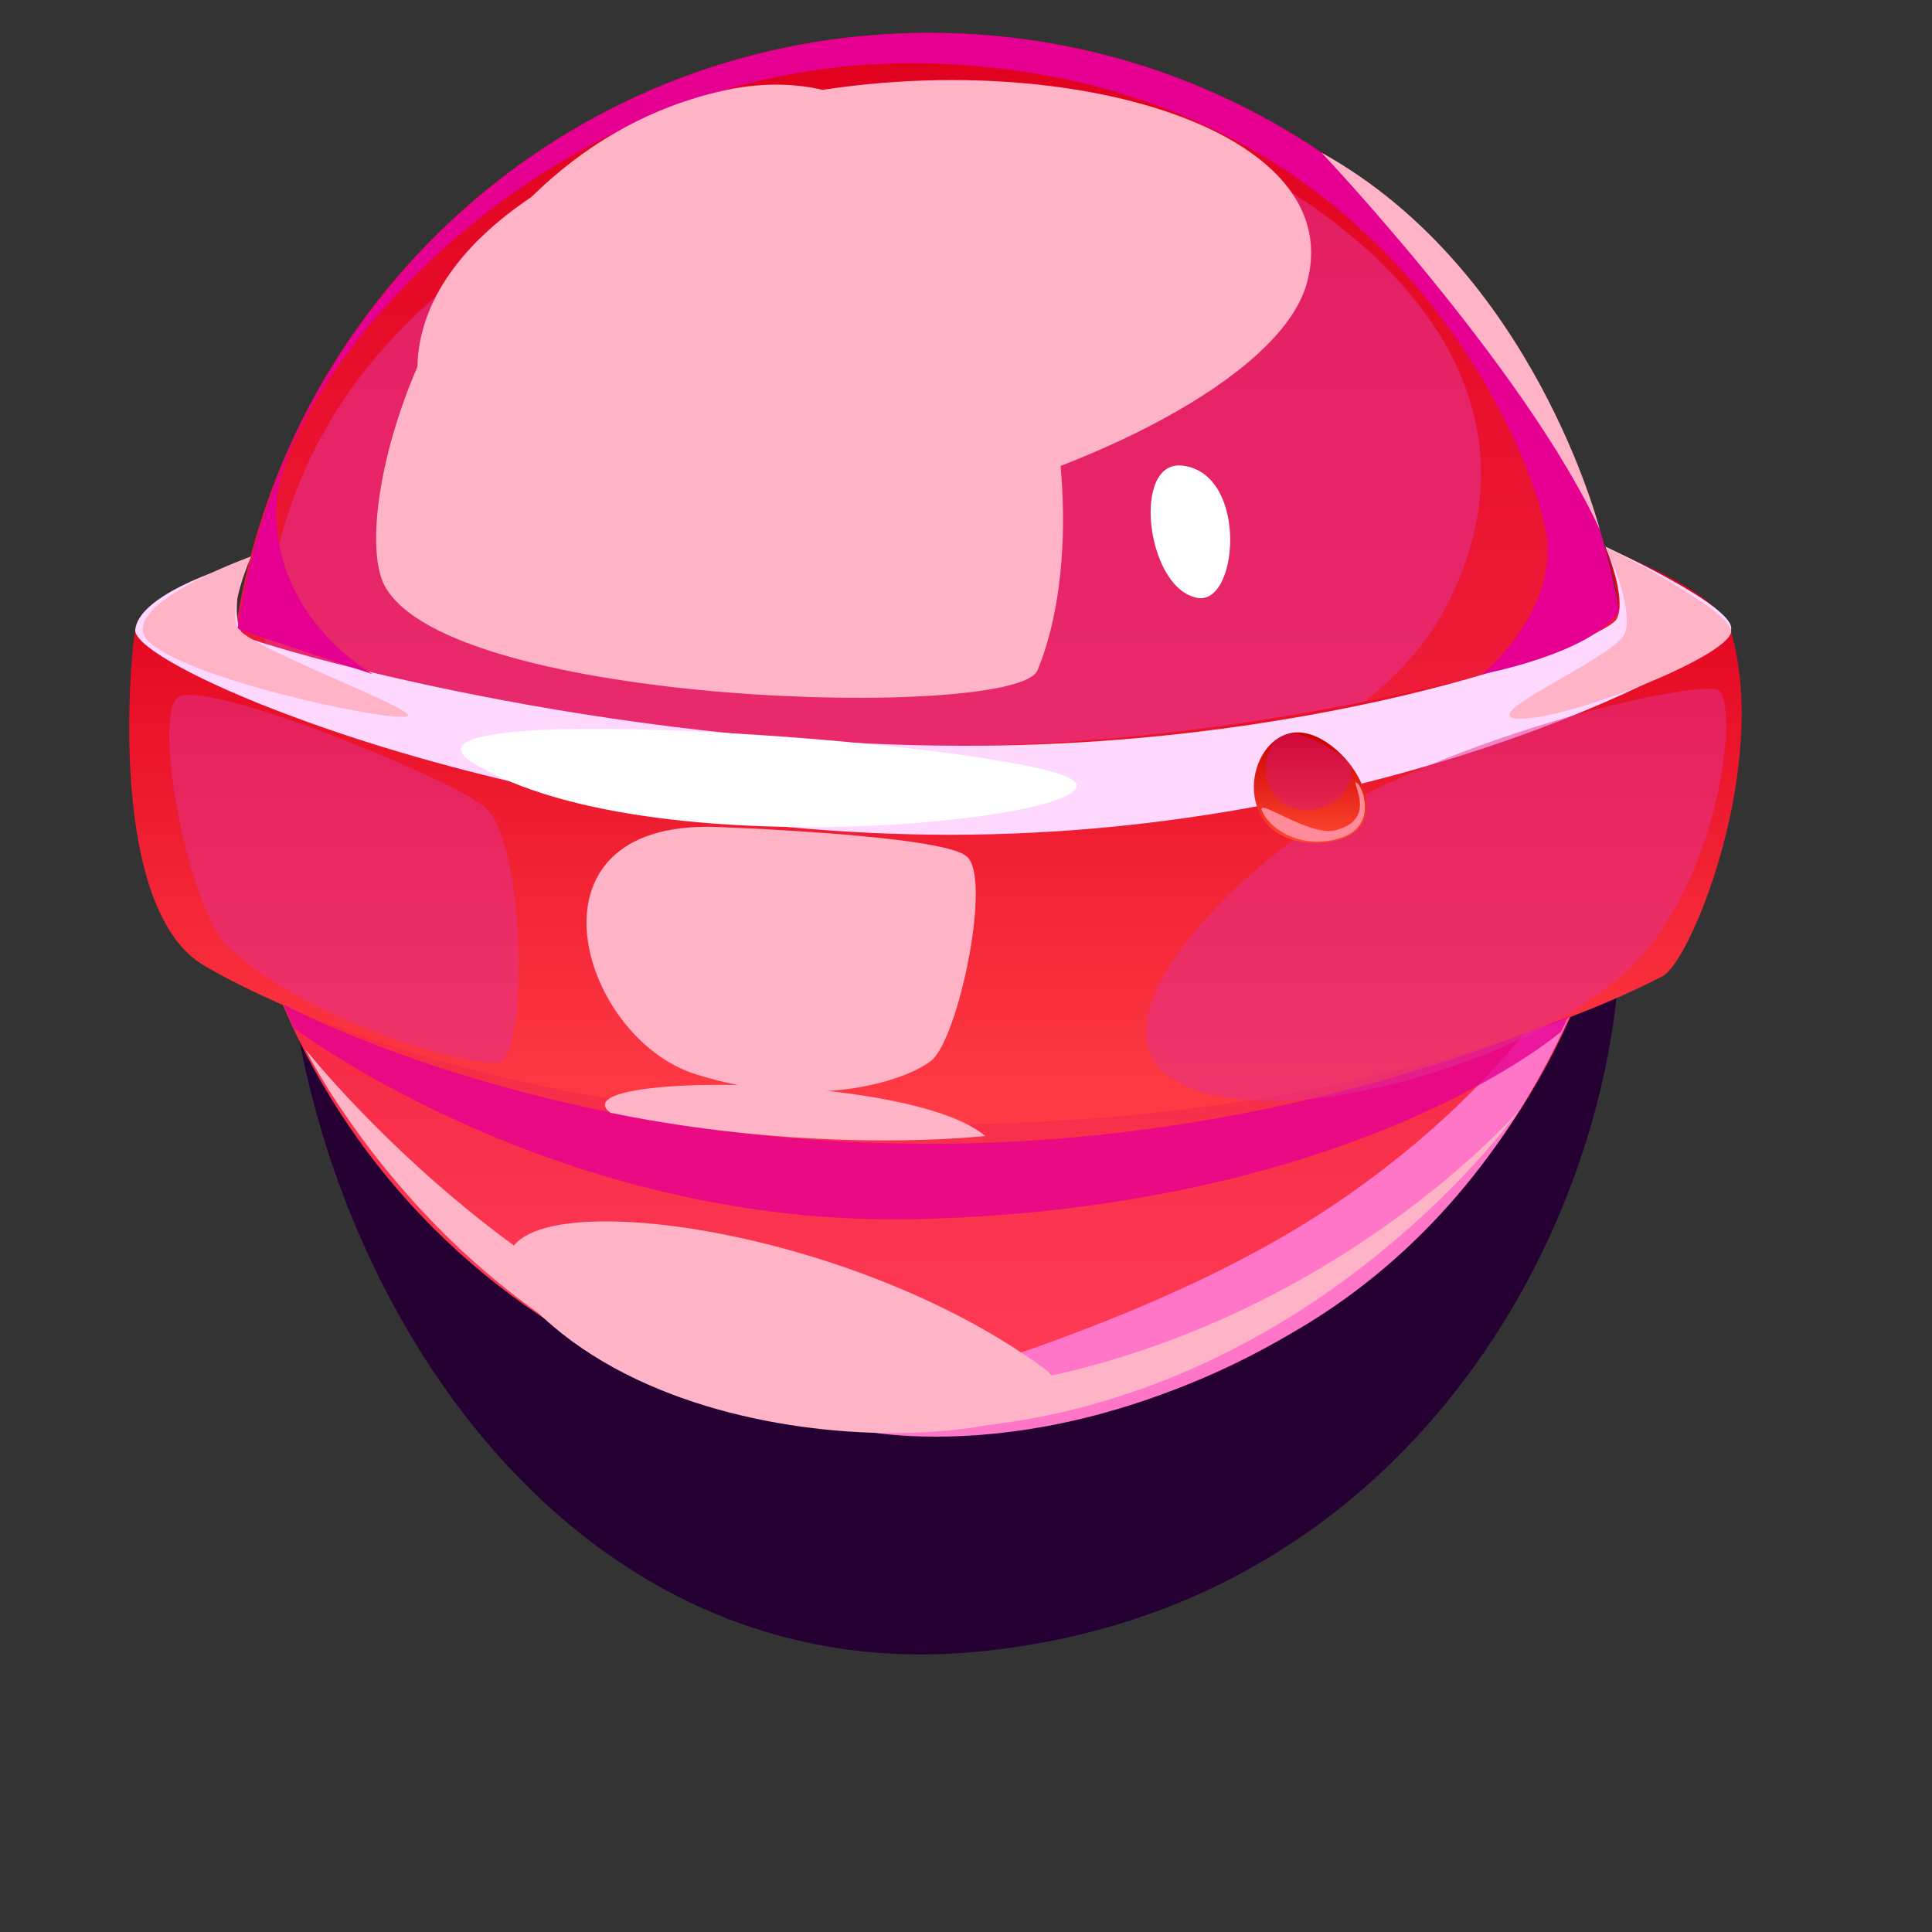 <?xml version="1.0" encoding="utf-8"?>
<!-- Generator: Adobe Illustrator 22.0.1, SVG Export Plug-In . SVG Version: 6.00 Build 0)  -->
<svg version="1.1" xmlns="http://www.w3.org/2000/svg" xmlns:xlink="http://www.w3.org/1999/xlink" x="0px" y="0px"
	 viewBox="0 0 100 100" style="enable-background:new 0 0 100 100;" xml:space="preserve">
<rect x="0" y="0" width="100" height="100" fill="#333333" stroke="none"/>
<style type="text/css">
	.st0{clip-path:url(#SVGID_2_);}
	.st1{fill:url(#SVGID_3_);}
	.st2{fill:url(#SVGID_4_);}
	.st3{fill:url(#SVGID_5_);}
	.st4{fill:url(#SVGID_6_);}
	.st5{fill:url(#SVGID_7_);}
	.st6{opacity:0.5;}
	.st7{fill:url(#SVGID_8_);}
	.st8{fill:url(#SVGID_9_);}
	.st9{fill:url(#SVGID_10_);}
	.st10{fill:url(#SVGID_11_);}
	.st11{fill:url(#SVGID_12_);}
	.st12{fill:url(#SVGID_13_);}
	.st13{fill:url(#SVGID_14_);}
	.st14{fill:url(#SVGID_15_);}
	.st15{fill:url(#SVGID_16_);}
	.st16{fill:url(#SVGID_17_);}
	.st17{fill:url(#SVGID_18_);}
	.st18{fill:url(#SVGID_19_);}
	.st19{fill:url(#SVGID_20_);}
	.st20{fill:url(#SVGID_21_);}
	.st21{fill:url(#SVGID_22_);}
	.st22{fill:url(#SVGID_23_);}
	.st23{fill:url(#SVGID_24_);}
	.st24{fill:url(#SVGID_25_);}
	.st25{fill:url(#SVGID_26_);}
	.st26{fill:url(#SVGID_27_);}
	.st27{fill:url(#SVGID_28_);}
	.st28{fill:url(#SVGID_29_);}
	.st29{fill:url(#SVGID_30_);}
	.st30{fill:url(#SVGID_31_);}
	.st31{fill:url(#SVGID_32_);}
	.st32{fill:url(#SVGID_33_);}
	.st33{fill:url(#SVGID_34_);}
	.st34{fill:url(#SVGID_35_);}
	.st35{fill:url(#SVGID_36_);}
	.st36{fill:url(#SVGID_37_);}
	.st37{fill:url(#SVGID_38_);}
	.st38{fill:url(#SVGID_39_);}
	.st39{fill:url(#SVGID_40_);}
	.st40{fill:url(#SVGID_41_);}
	.st41{fill:url(#SVGID_42_);}
	.st42{fill:url(#SVGID_43_);}
	.st43{fill:url(#SVGID_44_);}
	.st44{fill:url(#SVGID_45_);}
	.st45{fill:url(#SVGID_46_);}
	.st46{fill:url(#SVGID_47_);}
	.st47{fill:url(#SVGID_48_);}
	.st48{fill:url(#SVGID_49_);}
	.st49{fill:url(#SVGID_50_);}
	.st50{fill:url(#SVGID_51_);}
	.st51{fill:url(#SVGID_52_);}
	.st52{fill:url(#SVGID_53_);}
	.st53{fill:url(#SVGID_54_);}
	.st54{opacity:0.5;fill:url(#SVGID_55_);}
	.st55{fill:#FFFFFF;}
	.st56{opacity:0.5;fill:url(#SVGID_56_);}
	.st57{opacity:0.3;fill:#6D109D;}
	.st58{opacity:0.3;fill:#FFFFFF;}
	.st59{opacity:0.5;fill:url(#SVGID_57_);}
	.st60{fill:url(#SVGID_58_);}
	.st61{opacity:0.5;fill:url(#SVGID_59_);}
	.st62{opacity:0.5;fill:url(#SVGID_60_);}
	.st63{opacity:0.5;fill:url(#SVGID_61_);}
	.st64{fill:url(#SVGID_62_);}
	.st65{opacity:0.5;fill:url(#SVGID_63_);}
	.st66{opacity:0.5;fill:url(#SVGID_64_);}
	.st67{opacity:0.5;fill:url(#SVGID_65_);}
	.st68{fill:url(#SVGID_66_);}
	.st69{opacity:0.5;fill:url(#SVGID_67_);}
	.st70{opacity:0.5;fill:url(#SVGID_68_);}
	.st71{opacity:0.5;fill:url(#SVGID_69_);}
	.st72{opacity:0.5;fill:url(#SVGID_70_);}
	.st73{opacity:0.5;fill:url(#SVGID_71_);}
	.st74{opacity:0.5;fill:#FFFFFF;}
	.st75{opacity:0.5;fill:url(#SVGID_72_);}
	.st76{opacity:0.5;fill:url(#SVGID_73_);}
	.st77{opacity:0.5;fill:url(#SVGID_74_);}
	.st78{opacity:0.5;fill:url(#SVGID_75_);}
	.st79{opacity:0.5;fill:url(#SVGID_76_);}
	.st80{opacity:0.5;fill:url(#SVGID_77_);}
	.st81{opacity:0.3;fill:url(#SVGID_78_);}
	.st82{opacity:0.3;fill:url(#SVGID_79_);}
	.st83{opacity:0.3;fill:url(#SVGID_80_);}
	.st84{opacity:0.3;fill:url(#SVGID_81_);}
	.st85{opacity:0.3;fill:url(#SVGID_82_);}
	.st86{opacity:0.3;fill:url(#SVGID_83_);}
	.st87{opacity:0.3;fill:url(#SVGID_84_);}
	.st88{opacity:0.3;fill:url(#SVGID_85_);}
	.st89{opacity:0.3;fill:url(#SVGID_86_);}
	.st90{opacity:0.3;fill:url(#SVGID_87_);}
	.st91{opacity:0.3;fill:url(#SVGID_88_);}
	.st92{opacity:0.3;fill:url(#SVGID_89_);}
	.st93{opacity:0.3;fill:url(#SVGID_90_);}
	.st94{opacity:0.3;fill:url(#SVGID_91_);}
	.st95{opacity:0.3;fill:url(#SVGID_92_);}
	.st96{opacity:0.3;fill:url(#SVGID_93_);}
	.st97{opacity:0.3;fill:url(#SVGID_94_);}
	.st98{opacity:0.3;fill:url(#SVGID_95_);}
	.st99{opacity:0.3;fill:url(#SVGID_96_);}
	.st100{opacity:0.3;fill:url(#SVGID_97_);}
	.st101{opacity:0.3;fill:url(#SVGID_98_);}
	.st102{opacity:0.3;fill:url(#SVGID_99_);}
	.st103{opacity:0.3;fill:url(#SVGID_100_);}
	.st104{opacity:0.3;fill:url(#SVGID_101_);}
	.st105{opacity:0.3;fill:url(#SVGID_102_);}
	.st106{opacity:0.3;fill:url(#SVGID_103_);}
	.st107{opacity:0.3;fill:url(#SVGID_104_);}
	.st108{opacity:0.3;fill:url(#SVGID_105_);}
	.st109{opacity:0.3;fill:url(#SVGID_106_);}
	.st110{opacity:0.3;fill:url(#SVGID_107_);}
	.st111{opacity:0.3;fill:url(#SVGID_108_);}
	.st112{opacity:0.3;fill:url(#SVGID_109_);}
	.st113{opacity:0.3;fill:url(#SVGID_110_);}
	.st114{opacity:0.3;fill:url(#SVGID_111_);}
	.st115{opacity:0.3;fill:url(#SVGID_112_);}
	.st116{opacity:0.3;fill:url(#SVGID_113_);}
	.st117{opacity:0.3;fill:url(#SVGID_114_);}
	.st118{opacity:0.3;fill:url(#SVGID_115_);}
	.st119{opacity:0.3;fill:url(#SVGID_116_);}
	.st120{opacity:0.3;fill:url(#SVGID_117_);}
	.st121{fill:#2B0038;}
	.st122{fill:url(#SVGID_118_);}
	.st123{fill:url(#SVGID_119_);}
	.st124{fill:url(#SVGID_120_);}
	.st125{fill:url(#SVGID_121_);}
	.st126{fill:url(#SVGID_122_);}
	.st127{fill:url(#SVGID_123_);}
	.st128{opacity:0.6;fill:#9A1842;}
	.st129{opacity:0.8;fill:#9A2E69;}
	.st130{fill:#8300C0;}
	.st131{fill:url(#SVGID_124_);}
	.st132{opacity:0.4;fill:#D41892;}
	.st133{fill:#FF9650;}
	.st134{fill:url(#SVGID_125_);}
	.st135{fill:url(#SVGID_126_);}
	.st136{fill:url(#SVGID_127_);}
	.st137{fill:url(#SVGID_128_);}
	.st138{opacity:0.4;}
	.st139{fill:#98003B;}
	.st140{fill:#FF7A4A;}
	.st141{fill:#FF924A;}
	.st142{fill:url(#SVGID_129_);}
	.st143{fill:url(#SVGID_130_);}
	.st144{fill:url(#SVGID_131_);}
	.st145{opacity:0.71;fill:#CA6D92;}
	.st146{fill:#FFE3EA;}
	.st147{fill:url(#SVGID_132_);}
	.st148{fill:url(#SVGID_133_);}
	.st149{fill:url(#SVGID_134_);}
	.st150{fill:url(#SVGID_135_);}
	.st151{fill:url(#SVGID_136_);}
	.st152{fill:url(#SVGID_137_);}
	.st153{fill:url(#SVGID_138_);}
	.st154{fill:url(#SVGID_139_);}
	.st155{fill:url(#SVGID_140_);}
	.st156{fill:url(#SVGID_141_);}
	.st157{fill:url(#SVGID_142_);}
	.st158{fill:url(#SVGID_143_);}
	.st159{fill:url(#SVGID_144_);}
	.st160{fill:url(#SVGID_145_);}
	.st161{opacity:0.8;}
	.st162{fill:#9A2E69;}
	.st163{fill:url(#SVGID_146_);}
	.st164{fill:url(#SVGID_147_);}
	.st165{fill:url(#SVGID_148_);}
	.st166{fill:url(#SVGID_149_);}
	.st167{fill:url(#SVGID_150_);}
	.st168{fill:url(#SVGID_151_);}
	.st169{fill:url(#SVGID_152_);}
	.st170{fill:url(#SVGID_153_);}
	.st171{fill:url(#SVGID_154_);}
	.st172{fill:url(#SVGID_155_);}
	.st173{fill:url(#SVGID_156_);}
	.st174{fill:url(#SVGID_157_);}
	.st175{fill:url(#SVGID_158_);}
	.st176{fill:url(#SVGID_159_);}
	.st177{fill:url(#SVGID_160_);}
	.st178{fill:url(#SVGID_161_);}
	.st179{fill:url(#SVGID_162_);}
	.st180{fill:url(#SVGID_163_);}
	.st181{fill:url(#SVGID_164_);}
	.st182{fill:url(#SVGID_165_);}
	.st183{fill:url(#SVGID_166_);}
	.st184{fill:url(#SVGID_167_);}
	.st185{fill:url(#SVGID_168_);}
	.st186{fill:url(#SVGID_169_);}
	.st187{fill:url(#SVGID_170_);}
	.st188{fill:url(#SVGID_171_);}
	.st189{fill:url(#SVGID_172_);}
	.st190{fill:url(#SVGID_173_);}
	.st191{fill:#90DEFF;}
	.st192{opacity:0.5;fill:url(#SVGID_174_);}
	.st193{opacity:0.5;fill:url(#SVGID_175_);}
	.st194{fill:url(#SVGID_176_);}
	.st195{opacity:0.2;fill:#FFFFFF;}
	.st196{fill:#BF77D8;}
	.st197{fill:url(#SVGID_177_);}
	.st198{fill:url(#SVGID_178_);}
	.st199{fill:url(#SVGID_179_);}
	.st200{fill:url(#SVGID_180_);}
	.st201{fill:url(#SVGID_181_);}
	.st202{fill:url(#SVGID_182_);}
	.st203{fill:url(#SVGID_183_);}
	.st204{opacity:0.8;fill:#E72F92;}
	.st205{opacity:0.6;fill:#E72F92;}
	.st206{opacity:0.5;fill:#E72F92;}
	.st207{fill:#FFD8FF;}
	.st208{opacity:0.8;fill:#A6004A;}
	.st209{opacity:0.5;fill:#A6004A;}
	.st210{opacity:0.5;fill:#BD004A;}
	.st211{opacity:0.3;fill:#FFD8FF;}
	.st212{fill:url(#SVGID_184_);}
	.st213{fill:url(#SVGID_185_);}
	.st214{opacity:0.5;fill:#E75992;}
	.st215{opacity:0.5;fill:#FFD8FF;}
	.st216{fill:url(#SVGID_186_);}
	.st217{opacity:0.6;fill:#BF2A92;}
	.st218{fill:#FFB8DF;}
	.st219{opacity:0.5;fill:#D15992;}
	.st220{fill:#FFB895;}
	.st221{fill:#FF938B;}
	.st222{fill:url(#SVGID_187_);}
	.st223{fill:#6D181D;}
	.st224{fill:url(#SVGID_188_);}
	.st225{opacity:0.6;fill:#BF6D92;}
	.st226{opacity:0.7;fill:#BF6D92;}
	.st227{fill:#BF6D92;}
	.st228{opacity:0.5;fill:#FFA7A1;}
	.st229{fill:#FF7A5F;}
	.st230{fill:#A8292F;}
	.st231{opacity:0.6;fill:#CB89A7;}
	.st232{fill:#E0574F;}
	.st233{opacity:0.7;}
	.st234{opacity:0.8;fill:#BF6D92;}
	.st235{opacity:0.3;fill:#BF6D92;}
	.st236{fill:#FFA9A4;}
	.st237{opacity:0.5;fill:#BF6D92;}
	.st238{fill:#FF8189;}
	.st239{fill:url(#SVGID_189_);}
	.st240{fill:url(#SVGID_190_);}
	.st241{opacity:0.2;fill:#E72F92;}
	.st242{opacity:0.5;fill:#FFECA4;}
	.st243{opacity:0.3;fill:#FF6D92;}
	.st244{opacity:0.6;fill:#D41892;}
	.st245{opacity:0.69;fill:#FFECA4;}
	.st246{opacity:0.6;fill:#E77592;}
	.st247{opacity:0.5;fill:#FFFFA4;}
	.st248{fill:#FFECA4;}
	.st249{fill:url(#SVGID_191_);}
	.st250{fill:url(#SVGID_192_);}
	.st251{fill:#FFAE90;}
	.st252{fill:url(#SVGID_193_);}
	.st253{fill:url(#SVGID_194_);}
	.st254{fill:url(#SVGID_195_);}
	.st255{opacity:0.5;fill:#BF2A92;}
	.st256{fill:#BE5548;}
	.st257{opacity:0.8;fill:#BF2A92;}
	.st258{opacity:0.5;fill:#CC7777;}
	.st259{fill:#A74E48;}
	.st260{fill:#F77A77;}
	.st261{opacity:0.3;fill:#BF2A92;}
	.st262{fill:url(#SVGID_196_);}
	.st263{fill:url(#SVGID_197_);}
	.st264{fill:url(#SVGID_198_);}
	.st265{fill:#420714;}
	.st266{fill:url(#SVGID_199_);}
	.st267{fill:url(#SVGID_200_);}
	.st268{fill:url(#SVGID_201_);}
	.st269{fill:url(#SVGID_202_);}
	.st270{opacity:0.5;fill:#F77A77;}
	.st271{fill:#B3424D;}
	.st272{fill:url(#SVGID_203_);}
	.st273{fill:url(#SVGID_204_);}
	.st274{fill:url(#SVGID_205_);}
	.st275{fill:url(#SVGID_206_);}
	.st276{fill:url(#SVGID_207_);}
	.st277{fill:url(#SVGID_208_);}
	.st278{opacity:0.5;fill:#989310;}
	.st279{fill:#B3B35E;}
	.st280{opacity:0.2;fill:#989310;}
	.st281{fill:#DBF15E;}
	.st282{fill:#B3F25E;}
	.st283{fill:url(#SVGID_209_);}
	.st284{fill:#CCE031;}
	.st285{fill:url(#SVGID_210_);}
	.st286{fill:url(#SVGID_211_);}
	.st287{fill:url(#SVGID_212_);}
	.st288{fill:url(#SVGID_213_);}
	.st289{fill:url(#SVGID_214_);}
	.st290{fill:#FFE0D3;}
	.st291{opacity:0.2;fill:#FE5B92;}
	.st292{fill:#FFB3C7;}
	.st293{fill:url(#SVGID_215_);}
	.st294{opacity:0.8;fill:#CA0092;}
	.st295{opacity:0.71;fill:#CA0092;}
	.st296{fill:#FFDEC7;}
	.st297{fill:#CA0092;}
	.st298{fill:url(#SVGID_216_);}
	.st299{fill:url(#SVGID_217_);}
	.st300{fill:url(#SVGID_218_);}
	.st301{fill:url(#SVGID_219_);}
	.st302{fill:url(#SVGID_220_);}
	.st303{fill:url(#SVGID_221_);}
	.st304{fill:url(#SVGID_222_);}
	.st305{fill:url(#SVGID_223_);}
	.st306{fill:url(#SVGID_224_);}
	.st307{fill:#FF5C7F;}
	.st308{fill:url(#SVGID_225_);}
	.st309{fill:url(#SVGID_226_);}
	.st310{fill:url(#SVGID_227_);}
	.st311{fill:#D65963;}
	.st312{fill:#9A2754;}
	.st313{fill:#FFD9C7;}
	.st314{fill:#B8ABC7;}
	.st315{opacity:0.5;fill:#C23E86;}
	.st316{fill:#FFA67C;}
	.st317{fill:#D8D1E0;}
	.st318{fill:url(#SVGID_228_);}
	.st319{fill:url(#SVGID_229_);}
	.st320{fill:url(#SVGID_230_);}
	.st321{fill:url(#SVGID_231_);}
	.st322{fill:url(#SVGID_232_);}
	.st323{fill:url(#SVGID_233_);}
	.st324{opacity:0.62;fill:#C44C90;}
	.st325{opacity:0.5;fill:#CB1192;}
	.st326{fill:#FFA486;}
	.st327{opacity:0.3;fill:#C61192;}
	.st328{fill:#FF6DA0;}
	.st329{opacity:0.8;fill:#C44790;}
	.st330{opacity:0.5;fill:#C44C90;}
	.st331{opacity:0.7;fill:#C44790;}
	.st332{fill:#FF72AA;}
	.st333{fill:url(#SVGID_234_);}
	.st334{opacity:0.5;fill:#C95459;}
	.st335{fill:url(#SVGID_235_);}
	.st336{fill:url(#SVGID_236_);}
	.st337{fill:url(#SVGID_237_);}
	.st338{fill:url(#SVGID_238_);}
	.st339{fill:url(#SVGID_239_);}
	.st340{fill:url(#SVGID_240_);}
	.st341{fill:url(#SVGID_241_);}
	.st342{fill:url(#SVGID_242_);}
	.st343{fill:url(#SVGID_243_);}
	.st344{fill:url(#SVGID_244_);}
	.st345{fill:url(#SVGID_245_);}
	.st346{fill:url(#SVGID_246_);}
	.st347{fill:url(#SVGID_247_);}
	.st348{fill:url(#SVGID_248_);}
	.st349{opacity:0.2;fill:#CA1B3B;}
	.st350{opacity:0.64;fill:#CC5748;}
	.st351{fill:#B3FF5E;}
	.st352{opacity:0.5;fill:#D31F90;}
	.st353{opacity:0.2;fill:#CA0092;}
	.st354{fill:url(#SVGID_249_);}
	.st355{fill:url(#SVGID_250_);}
	.st356{fill:url(#SVGID_251_);}
	.st357{fill:url(#SVGID_252_);}
	.st358{fill:url(#SVGID_253_);}
	.st359{opacity:0.2;fill:#F2513B;}
	.st360{opacity:0.97;fill:#FFECA4;}
	.st361{fill:#FF956D;}
	.st362{opacity:0.3;fill:#E77592;}
	.st363{opacity:0.36;fill:#E77592;}
	.st364{fill:url(#SVGID_254_);}
	.st365{fill:url(#SVGID_255_);}
	.st366{fill:url(#SVGID_256_);}
	.st367{fill:url(#SVGID_257_);}
	.st368{fill:#AE4648;}
	.st369{fill:url(#SVGID_258_);}
	.st370{fill:url(#SVGID_259_);}
	.st371{fill:#988D89;}
	.st372{fill:#F4837C;}
	.st373{opacity:0.5;fill:#C94CA3;}
	.st374{fill:url(#SVGID_260_);}
	.st375{opacity:0.5;fill:#C0673B;}
	.st376{fill:#A94F37;}
	.st377{fill:url(#SVGID_261_);}
	.st378{fill:url(#SVGID_262_);}
	.st379{fill:url(#SVGID_263_);}
	.st380{fill:url(#SVGID_264_);}
	.st381{fill:url(#SVGID_265_);}
	.st382{fill:url(#SVGID_266_);}
	.st383{fill:url(#SVGID_267_);}
	.st384{opacity:0.64;fill:#DB877C;}
	.st385{opacity:0.2;fill:#DB877C;}
	.st386{fill:#FF9840;}
	.st387{opacity:0.5;fill:#FF956D;}
	.st388{fill:#CD5436;}
	.st389{fill:url(#SVGID_268_);}
	.st390{opacity:0.4;fill:#BB1892;}
	.st391{fill:#A0003B;}
	.st392{fill:url(#SVGID_269_);}
	.st393{opacity:0.64;fill:#DB727C;}
	.st394{fill:url(#SVGID_270_);}
	.st395{fill:url(#SVGID_271_);}
	.st396{opacity:0.6;fill:#C25792;}
	.st397{fill:#FF8140;}
	.st398{fill:#FF6A4D;}
	.st399{fill:url(#SVGID_272_);}
	.st400{fill:url(#SVGID_273_);}
	.st401{fill:url(#SVGID_274_);}
	.st402{fill:url(#SVGID_275_);}
	.st403{fill:url(#SVGID_276_);}
	.st404{fill:url(#SVGID_277_);}
	.st405{fill:url(#SVGID_278_);}
	.st406{fill:url(#SVGID_279_);}
	.st407{fill:url(#SVGID_280_);}
	.st408{fill:url(#SVGID_281_);}
	.st409{fill:url(#SVGID_282_);}
	.st410{opacity:0.5;fill:#CA6D92;}
	.st411{opacity:0.55;fill:#C46581;}
	.st412{fill:url(#SVGID_283_);}
	.st413{opacity:0.55;fill:#FA6D92;}
	.st414{opacity:0.55;fill:#FFD8FF;}
	.st415{fill:url(#SVGID_284_);}
	.st416{fill:#932933;}
	.st417{fill:url(#SVGID_285_);}
	.st418{fill:url(#SVGID_286_);}
	.st419{fill:url(#SVGID_287_);}
	.st420{fill:url(#SVGID_288_);}
	.st421{fill:url(#SVGID_289_);}
	.st422{fill:#FFA5A4;}
	.st423{fill:#FF837C;}
	.st424{fill:url(#SVGID_290_);}
	.st425{fill:url(#SVGID_291_);}
	.st426{fill:#B3725E;}
	.st427{opacity:0.5;fill:#B3FF5E;}
	.st428{opacity:0.3;fill:#CC5748;}
	.st429{fill:#FFD1B1;}
	.st430{fill:#89242F;}
	.st431{fill:#9F3537;}
	.st432{fill:#F47E37;}
	.st433{fill:#F48D4A;}
	.st434{fill:url(#SVGID_292_);}
	.st435{fill:url(#SVGID_293_);}
	.st436{fill:#C25437;}
	.st437{fill:#F4AC44;}
	.st438{fill:#812137;}
	.st439{fill:#E75792;}
	.st440{fill:url(#SVGID_294_);}
	.st441{opacity:0.3;fill:#912774;}
	.st442{opacity:0.5;fill:#FFEFFF;}
	.st443{opacity:0.2;fill:#A85592;}
	.st444{fill:#FF77FF;}
	.st445{fill:#880000;}
	.st446{fill:#FF4D51;}
	.st447{opacity:0.5;fill:url(#SVGID_295_);}
	.st448{opacity:0.5;fill:url(#SVGID_296_);}
	.st449{fill:#250032;}
	.st450{fill:url(#SVGID_297_);}
	.st451{opacity:0.57;fill:#E33292;}
	.st452{fill:#FF75C7;}
	.st453{fill:url(#SVGID_298_);}
	.st454{opacity:0.8;fill:#E50092;}
	.st455{opacity:0.5;fill:#E33292;}
	.st456{fill:#E50092;}
	.st457{fill:url(#SVGID_299_);}
	.st458{fill:#FF8B9A;}
</style>
<g id="background">
</g>
<g id="layer1">
	<path class="st449" d="M19,30.9C7.2,46.4,20.6,88.3,50.5,85.5c29.9-2.8,38.7-37.3,30.4-48.6C72.5,25.7,36.9,7.2,19,30.9z"/>
	<g>
		<linearGradient id="SVGID_2_" gradientUnits="userSpaceOnUse" x1="48.126" y1="74.177" x2="48.126" y2="1.661">
			<stop  offset="0" style="stop-color:#FF3D57"/>
			<stop  offset="1" style="stop-color:#E0001D"/>
		</linearGradient>
		<path style="fill:url(#SVGID_2_);" d="M84.4,37.9c0,20-16.2,36.3-36.3,36.3c-20,0-36.3-16.2-36.3-36.3c0-1.8,0.1-3.6,0.4-5.4
			C14.9,15,29.9,1.7,48.1,1.7c17.9,0,32.7,12.9,35.7,29.9v0C84.2,33.7,84.4,35.8,84.4,37.9z"/>
		<path class="st451" d="M14.8,43.1c2.2,8.8,52,4.2,60.1-11.8c8.2-16-14.4-27-24.6-26.6C42.7,5.1,7,11.6,14.8,43.1z"/>
		<path class="st452" d="M43.8,73.9C42.1,72.4,58.3,70,70,61.7s13.8-16.9,13.8-16.9s-2.6,15.4-16.1,23.7
			C54.2,76.7,43.8,73.9,43.8,73.9z"/>
		<linearGradient id="SVGID_3_" gradientUnits="userSpaceOnUse" x1="48.375" y1="58.111" x2="48.375" y2="28.31">
			<stop  offset="0" style="stop-color:#FF3C46"/>
			<stop  offset="1" style="stop-color:#E0001D"/>
		</linearGradient>
		<path class="st1" d="M12.6,29.1c0,0-5.3,1.9-5.6,3.5C6.7,34.3,5.6,47.1,10.6,50c1.9,1.1,14.5,8.2,37.6,8.2c23,0,36.4-6.9,37.9-7.7
			c1.5-0.9,5.5-10.9,3.5-17.8c-0.6-2.2-6.5-4.3-6.5-4.3s1,3.2,0.6,4.1c-0.4,0.9-17.4,6.1-34.6,6.1c-17.2,0-36.2-4.6-36.8-5.9
			C12,32,12.6,29.1,12.6,29.1z"/>
		<path class="st207" d="M12.6,29.1c0,0-5.4,1.5-5.6,3.5s20.8,10.9,43.3,10.6c22.4-0.3,39-9.4,39.3-10.6c0.3-1.2-6.5-4.3-6.5-4.3
			s1.1,2.6,0.6,3.7C83.3,33.1,69,38.6,50,38.6c-19,0-36.1-5.1-37.2-5.6C11.7,32.5,12.6,29.1,12.6,29.1z"/>
		<path class="st454" d="M14.7,52c0,0,29,15.8,66.5,0.6l-0.4,0.8c0,0-10.5,9.1-33.2,9.7c-18.7,0.5-32.4-9.9-32.4-9.9L14.7,52z"/>
		<path class="st292" d="M83.1,28.3c0,0,6.2,3.1,6.5,4.3c0.3,1.2-8.2,4.6-10.9,4.6c-2.7,0,4.8-3.1,5.4-4.4
			C84.6,31.4,83.1,28.3,83.1,28.3z"/>
		<path class="st292" d="M13,28.8c0,0-5.9,2.1-5.6,3.9c0.3,1.9,11.2,4.4,13.4,4.4c2.2,0.1-7.9-3.5-8.5-4.6
			C11.8,31.5,13,28.8,13,28.8z"/>
		<path class="st55" d="M24.5,39.5c-5.5-3.4,26.2-1.2,30.7,0.7C59.7,42.1,34.1,45.3,24.5,39.5z"/>
		<path class="st455" d="M65.7,57c-13.7-0.4-2.2-12.4,5.4-16.1c7.6-3.7,16.7-5.6,17.8-5.2c1.2,0.5,0.1,10.6-5.1,14.9
			C78.6,55,69.7,57.1,65.7,57z"/>
		<path class="st292" d="M22.3,22.1c6.5,12.6,42.4,2.1,45.3-7.3c2.8-9.4-17.4-13.6-32.1-8.4C20.7,11.5,20.7,19,22.3,22.1z"/>
		<path class="st292" d="M15.8,54.3c0,0,15.5,19.7,33.8,17.7c18.2-2,29-14.5,29-14.5s-12,17-32.6,16.5
			C25.3,73.6,15.8,54.3,15.8,54.3z"/>
		<path class="st55" d="M37.4,11.8c0,4.7,4.7,3.3,4.7-1C42.2,6.6,37.4,9.8,37.4,11.8z"/>
		<path class="st456" d="M83.8,31.6L83.8,31.6c-1.3,2.2-7.1,3.3-7.1,3.3s4.1-3.3,3.3-7.5c-0.8-4.2-8.2-23.1-31.3-24.1
			c-20.9-0.9-34.4,17.1-34.4,23c-0.1,5.8,5,8.6,5,8.6l-6.9-2.3l-0.1-0.1C14.9,15,29.9,1.7,48.1,1.7C66,1.7,80.8,14.6,83.8,31.6z"/>
		<path class="st292" d="M27.7,67.8c-7.1-7.2,14.4-5.7,26.3,3C58.8,74.3,37.3,77.3,27.7,67.8z"/>
		<path class="st455" d="M11.9,49.1c-2.2-2-4-12-2.7-13s13.5,3.9,15.8,5.6c2.3,1.7,2.3,13.2,0.8,13.3C24.2,55.2,16.2,53,11.9,49.1z"
			/>
		<path class="st292" d="M68.4,7.9c0,0,10.5,11.1,14.4,19.5C82.8,27.4,79.4,14,68.4,7.9z"/>
		<path class="st292" d="M31.6,57.6c-2.8-2.1,15.5-2.1,19.4,1.2C50.9,58.8,42.4,59.8,31.6,57.6z"/>
		<path class="st292" d="M37,42.8c-10.3-0.3-7,10.9-1,12.8c6,1.9,10.8,0.4,12.2-0.7c1.4-1.1,3.2-9.6,1.8-10.6
			C48.6,43.2,37,42.8,37,42.8z"/>
		<path class="st55" d="M61.2,24.1c-2.6-0.3-1.9,6.1,0.6,6.8C64.1,31.7,64.7,24.5,61.2,24.1z"/>
		<g>
			<linearGradient id="SVGID_4_" gradientUnits="userSpaceOnUse" x1="67.84" y1="43.598" x2="67.84" y2="37.919">
				<stop  offset="0" style="stop-color:#FF4831"/>
				<stop  offset="1" style="stop-color:#CA0000"/>
			</linearGradient>
			<path class="st2" d="M66.6,38c-2.4,0.8-2.7,6,2,5.6C73.3,43.1,69.2,37.1,66.6,38z"/>
			<path class="st132" d="M66.6,38c-1.6,0.4-1.5,3.7,0.7,3.9c2.2,0.2,3-1.8,2.5-2.4C69.4,39,67.5,37.8,66.6,38z"/>
			<path class="st458" d="M65.3,41.9c-0.1-0.5,2.4,1.3,3.7,1.1c2.4-0.5,0.9-2.6,1.2-2.5c0.3,0.1,1.2,2.3-0.9,2.9
				C67.2,44,65.6,42.8,65.3,41.9z"/>
		</g>
		<path class="st292" d="M19.9,30.3c-2-3.8,2.8-22.3,17.5-25.6c14.6-3.3,20.5,19.8,16.3,30C52.6,37.3,23.2,36.6,19.9,30.3z"/>
	</g>
</g>
</svg>
